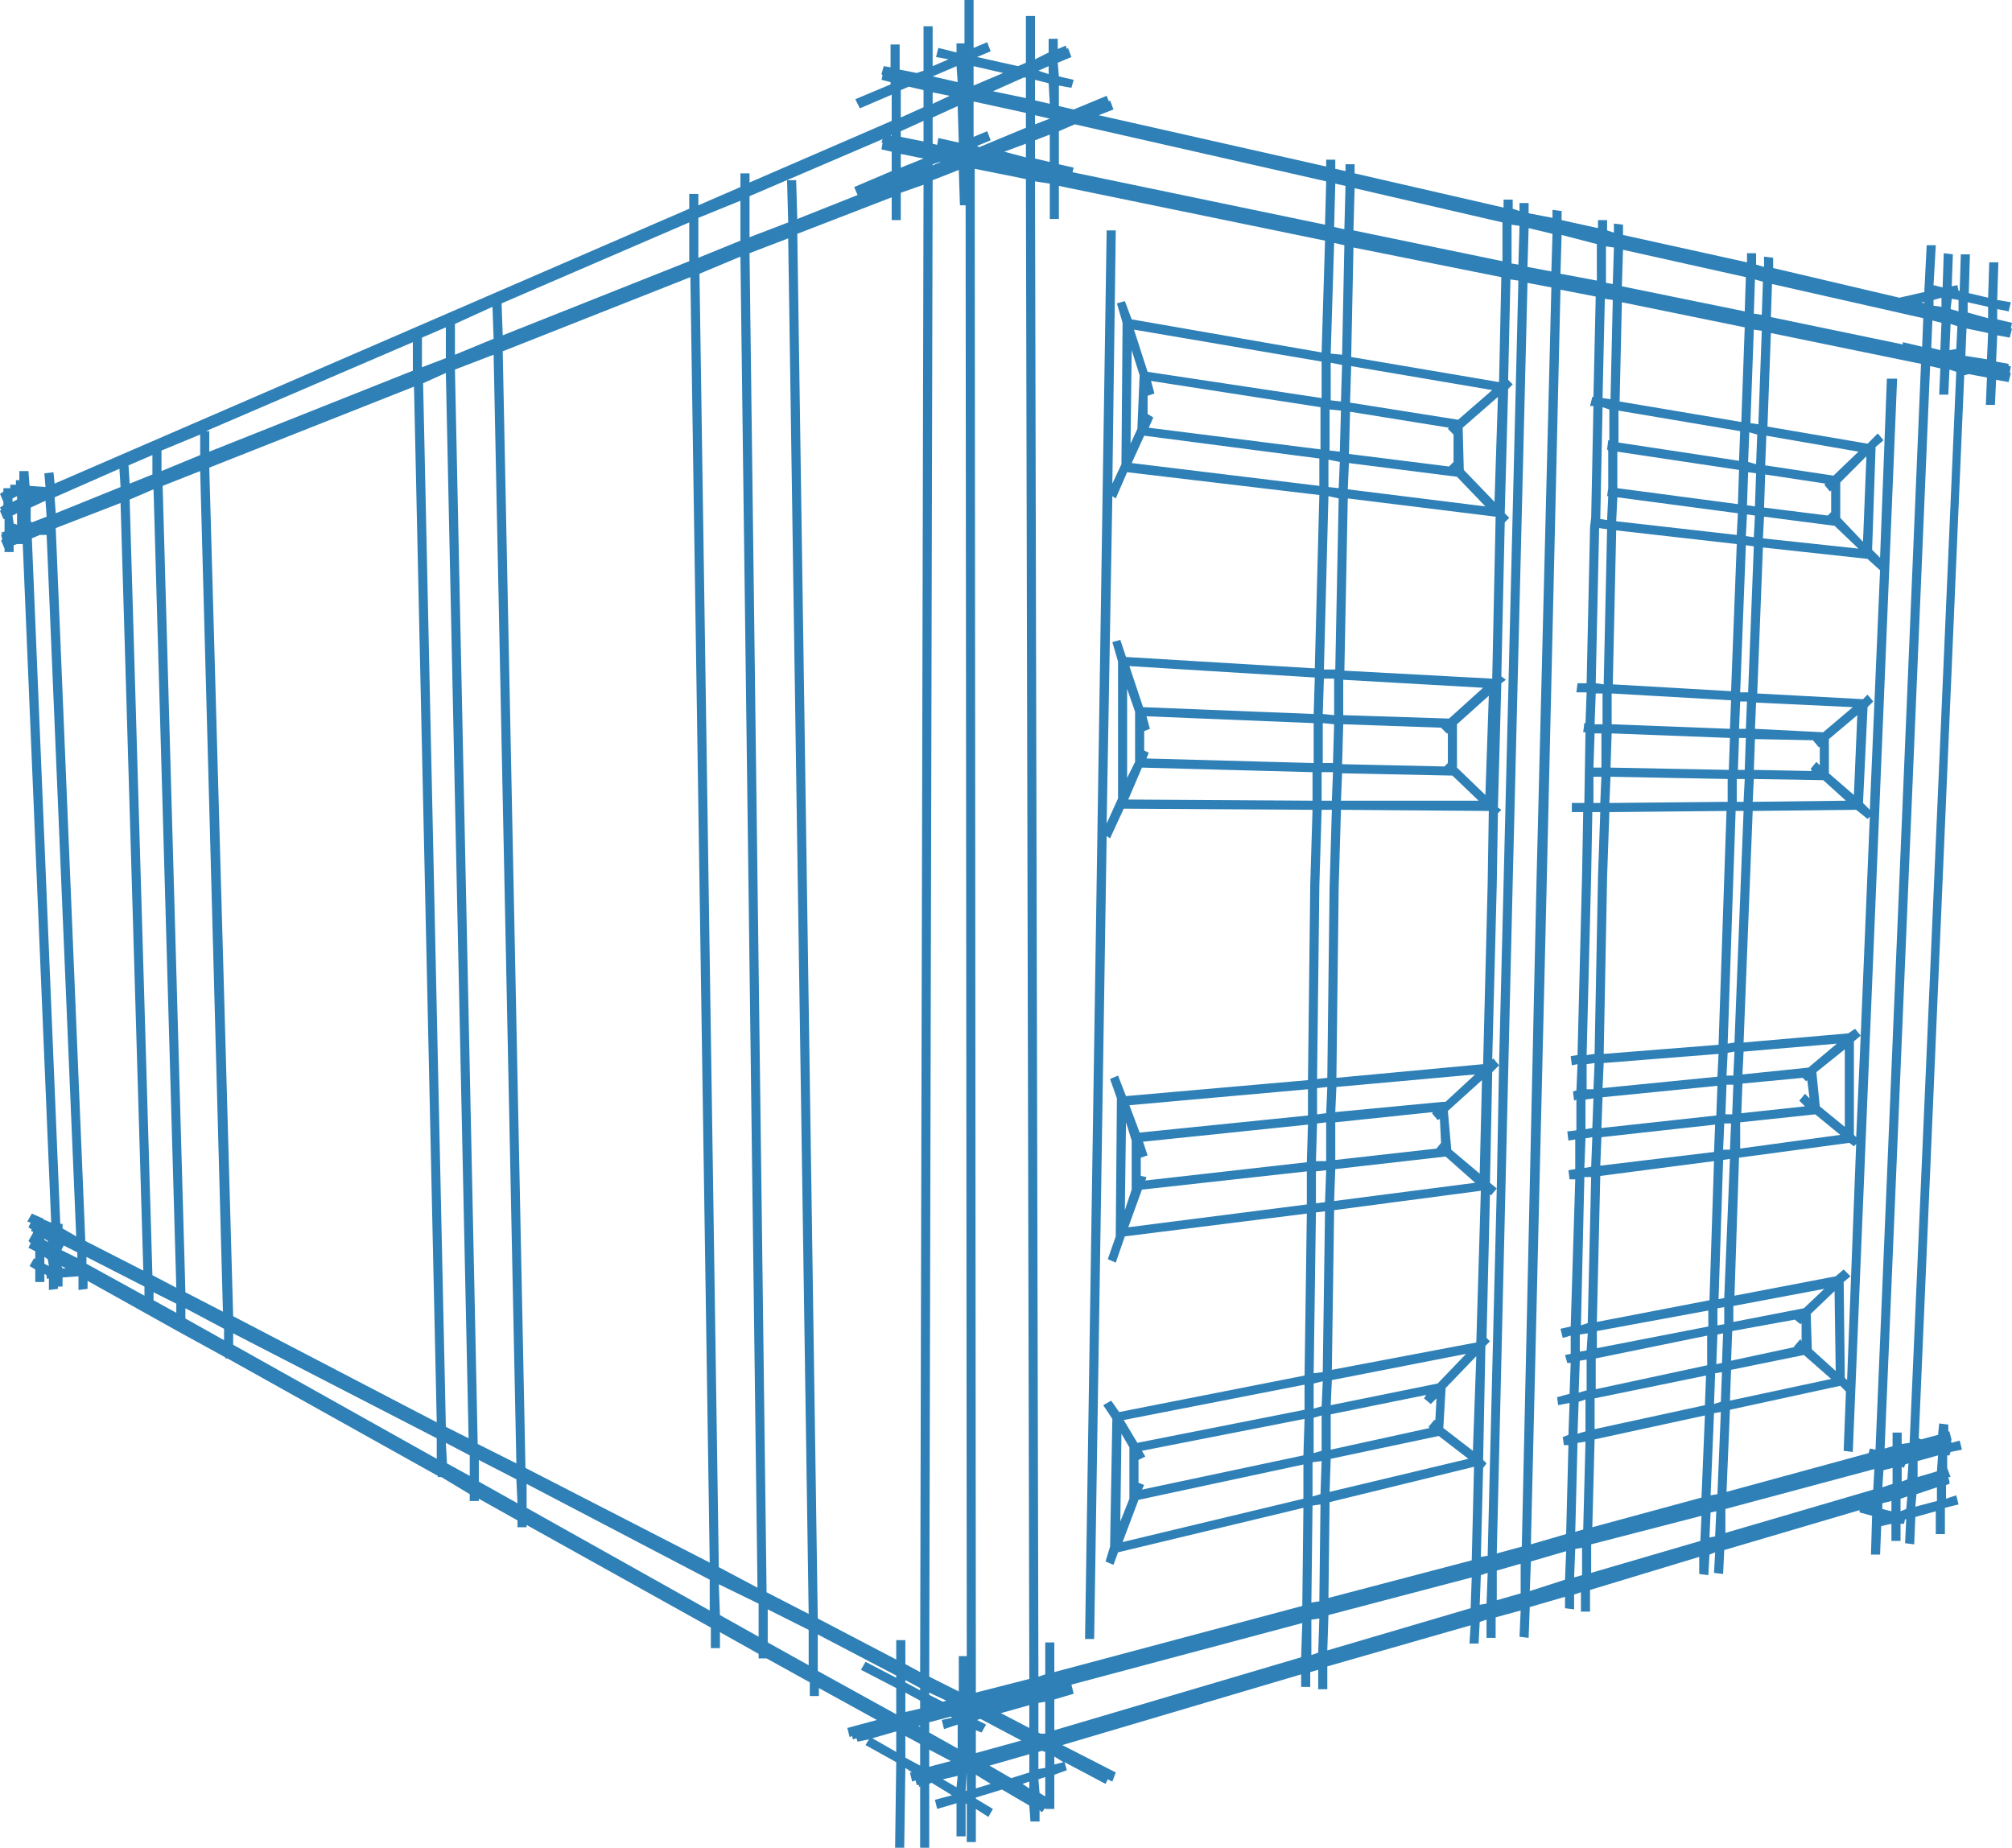 <svg width="208" height="191" viewBox="0 0 208 191" fill="none" xmlns="http://www.w3.org/2000/svg">
<path d="M109.938 182.157L108.997 182.393V181.568L109.938 182.157ZM108.057 182.747L107.351 182.865V181.096L107.704 180.978L108.057 181.096V182.747ZM106.41 183.219L104.529 183.808L102.295 182.511L106.41 181.332V183.219ZM102.413 184.398L100.884 184.869V183.454L102.413 184.398ZM99.944 185.105H99.826L99.944 183.219V185.105ZM98.415 185.577L96.651 186.048L96.886 186.991L98.885 186.402V189.821H99.826V186.402L99.944 186.52V190.41H100.884V186.991L102.177 187.817L102.648 186.991L100.884 185.93V185.812L103.588 184.987L106.41 186.638L106.528 188.288H107.469V187.109L107.704 187.345L108.057 186.873V186.991H108.409H108.997V183.454L110.291 182.983L110.055 182.157L114.288 184.398L114.523 183.926L114.994 184.162L115.347 183.219L109.82 180.389L134.512 173.079V174.376H135.453V172.843L136.276 172.607V174.612H137.217V172.254L152.032 168.009L151.914 169.896H152.855L152.972 167.656L153.678 167.42V169.306H154.618V167.184L157.205 166.477L157.088 169.188L158.028 169.306L158.146 166.123L161.791 165.062V166.241L162.731 166.359V164.826L163.437 164.59V166.594H164.378V164.354L175.665 160.935V162.704L176.606 162.822L176.724 160.699L177.311 160.464L177.194 162.586L178.135 162.704L178.252 160.228L192.244 156.101V156.337L193.538 156.691L193.42 160.699H194.361L194.478 157.752L195.536 157.516V159.285H196.477V157.516H196.83L196.947 157.044H197.065L196.947 159.52L197.888 159.638L198.006 156.809L200.122 156.219V158.577H201.063V155.865L202.474 155.512L202.239 154.569L201.18 154.922V153.507L201.533 153.389V153.154L201.415 152.682H201.651L201.298 151.739V150.442H201.533L201.651 150.088L202.826 149.852L202.591 148.909L201.768 149.145L201.651 148.909H201.768L201.533 147.966H201.415V147.259L200.475 147.141L200.357 148.32L198.594 148.791L198.358 148.673L203.062 38.789L203.532 38.672L205.413 39.025L205.296 41.855H206.236L206.354 39.261L207.647 39.497L207.882 38.554H207.765L207.882 37.846H207.647V37.611L206.354 37.375L206.471 34.663L207.765 34.899L208 33.956H207.882L208 33.366L206.471 33.012V31.951L207.647 32.187L207.882 31.244L206.471 31.008L206.589 27.117H205.648L205.531 30.772L203.532 30.301L203.65 26.292H202.709L202.591 30.065H202.474L202.356 29.475L201.768 29.593L201.886 26.292L200.945 26.174L200.828 29.711L199.887 29.475L200.122 25.349H199.181L198.946 29.947V30.183L196.36 30.772L183.308 27.707V26.646L182.367 26.528V27.589L181.544 27.353V26.174H180.604V27.117L167.787 24.288V23.227L166.847 23.109V24.052L166.141 23.816V22.755H165.201V23.58L161.438 22.755V21.812L160.497 21.694V22.519L158.028 22.047V20.986H157.088V21.812L156.382 21.576V20.633H155.441V21.458L140.038 17.921V16.978H139.098V17.685L138.04 17.449V16.506H137.099V17.214L113.583 11.908L115.111 11.319L114.759 10.375L114.641 10.493L114.406 9.904L110.996 11.319L109.467 10.965V8.843L110.761 9.078L110.996 8.253L109.467 7.899L109.35 6.485L110.761 5.895L110.408 4.952L110.291 5.07L110.173 4.716L109.35 5.07V4.009H108.409V5.423L106.998 6.131V1.651H106.058V6.485L105.235 6.838L101.002 5.895L102.413 5.306L102.06 4.362L100.649 4.952V0H99.708V4.48H98.885V5.423L97.004 4.952L96.769 5.895L98.062 6.131L96.416 6.838V2.712H95.475V7.31L94.77 7.546L93.006 7.192V4.598H92.066V6.956L91.36 6.838L91.125 7.664L91.243 7.781L91.125 8.253L92.066 8.489V8.725L88.421 10.257L88.891 11.201L92.183 9.786V12.498L77.486 18.864V17.921H76.545V19.336L72.195 21.222V20.043H71.254V21.576L5.644 49.99L5.526 48.811L4.586 48.929L4.703 50.344L3.057 50.226L2.94 48.693H1.999V49.636H1.646V50.108H1.058V50.462H0.353V50.815L0 51.051L0.353 51.877V52.23L0 52.466L0.118 52.702L0 52.82L0.353 53.645H0.47V54.942L0.118 55.06L0.235 55.178L0.118 55.296L0.235 55.767L0.118 55.885L0.47 56.711V57.064H1.411V56.357L1.764 56.239H2.352L5.291 126.39L4.468 126.036V125.919H4.35L3.292 125.447L2.822 126.272L3.175 126.39L2.94 126.862L3.292 127.098L3.175 127.215L3.41 127.333V127.451L2.94 128.277L3.175 128.512L2.94 128.984L3.645 129.338V130.163L3.527 130.045L3.057 130.87L3.645 131.224V132.521H4.586V131.696L4.821 131.814V132.167H5.056V133.346L5.997 133.228V132.993H6.467V132.049L8.113 131.931V133.346L9.054 133.228V132.403L18.343 137.591L23.281 140.302V140.42H23.516L45.269 152.564V152.682H45.621L48.561 154.451V155.158H49.501V154.922L53.499 157.162V157.87H54.44V157.634L73.488 168.245V170.367H74.428V168.717L78.426 170.957V171.428H79.249L83.717 173.904V175.319H84.658V174.494L90.655 177.795L87.597 178.62L87.833 179.564L88.068 179.446L88.185 179.799L88.538 179.681L88.656 180.035L89.832 179.799L89.479 180.389L92.653 182.157L92.536 191H93.477L93.594 182.747L94.3 183.219H94.064L94.3 184.162L94.652 184.044L94.77 184.515H95.005V184.751L95.123 184.633V191H96.063V184.398L96.299 184.28L98.415 185.577ZM105.705 184.398L106.41 184.162V184.869L105.705 184.398ZM107.351 183.926L108.057 183.69V185.694L107.469 185.341L107.351 183.926ZM110.761 174.14L108.997 174.612L134.63 167.773L134.512 171.31L108.997 178.856V175.673L110.996 175.083L110.761 174.14ZM98.415 177.559L97.357 177.795L97.592 178.738L99.003 178.267V180.743L96.063 179.092V178.031L98.297 177.441L98.415 177.559ZM101.002 177.795L101.354 177.677L105.587 179.917L100.884 181.214V178.856L101.472 179.092L101.942 178.267L101.002 177.795ZM103.471 177.088L106.41 176.262V178.62L103.471 177.088ZM107.351 176.027L108.057 175.909V179.21H107.586L107.351 179.092V176.027ZM108.057 169.778V173.079L107.351 173.315L106.998 18.746L108.527 18.982V22.637H109.467V19.218L136.981 24.877L136.629 36.431L116.993 33.012L116.287 31.126L115.464 31.362L116.052 33.366L115.934 47.986L114.994 49.99L115.347 23.816H114.406L112.172 169.424H113.112L114.406 86.422L114.759 86.657L116.17 83.592L135.688 83.71L135.453 91.491L135.218 111.652L116.405 113.303L115.582 111.181L114.759 111.535L115.464 113.539V113.775L115.347 127.451V127.805L114.523 130.163L115.347 130.517L116.287 127.805L135.1 125.447L134.865 142.189L115.699 145.962L114.876 144.783L114.053 145.254L114.994 146.669L114.759 159.874L114.288 161.407L115.111 161.76L115.582 160.464L134.747 155.865L134.63 166.005L108.997 172.843V169.778H108.057ZM99.12 171.193V174.848L96.063 173.315L96.416 18.628L99.12 17.567L99.238 21.222H99.826L99.944 171.193H99.12ZM99.003 183.572L98.885 184.751L97.474 183.926L99.003 183.572ZM92.653 169.542V171.546L84.54 167.302L82.424 24.17L92.183 20.397V22.755H93.124V19.925L95.475 19.1L95.123 172.843L93.594 172.018V169.542H92.653ZM92.653 173.197V173.433L89.479 171.782L89.008 172.607L92.653 174.494V177.206L84.54 172.725V168.952L92.653 173.197ZM92.653 178.974V181.096L90.184 179.681L92.653 178.974ZM93.594 181.686V179.446L95.123 180.271V182.511L93.594 181.686ZM93.594 176.97V174.965L95.123 175.791V176.616L93.594 176.97ZM93.594 173.904V173.669L95.123 174.494V174.73L93.594 173.904ZM97.474 175.909L96.063 175.201V174.965L97.827 175.791L97.474 175.909ZM200.24 155.158L198.006 155.748L198.123 154.451L200.24 153.743V155.158ZM197.065 155.983L196.477 156.219V154.922L197.183 154.686L197.065 155.983ZM195.536 156.219L194.596 155.983V155.394L195.536 155.158V156.219ZM193.89 149.852L193.302 149.735L193.185 150.206L178.487 154.215L178.84 145.726L190.245 143.25L190.833 143.839L190.598 149.97L191.539 150.088L196.124 39.143H195.066L194.361 57.654L193.538 56.828L193.89 46.453V46.217L194.713 45.51L194.125 44.803L193.067 45.864L182.72 44.095L183.073 34.427L198.594 37.611L193.89 149.852ZM196.595 151.621L196.83 151.739L196.947 151.385L197.3 151.267L197.183 152.918L196.595 153.154V151.621ZM194.713 151.975L195.654 151.739V153.389L194.596 153.743L194.713 151.975ZM198.241 151.031L200.357 150.442L200.24 152.093L198.241 152.682V151.031ZM195.654 148.084V149.499L194.831 149.735L199.534 37.846L200.592 38.082L200.475 40.794H201.415L201.533 38.2L202.239 38.436L197.418 149.145L196.595 149.263V148.084H195.654ZM91.243 14.738L91.125 15.445L92.183 15.681V17.685L88.303 19.336L88.656 20.161L82.424 22.637L82.306 18.628H81.366L81.483 22.991L77.486 24.523V20.279L91.243 14.384L91.125 14.738H91.243ZM93.124 15.917L95.475 16.388L93.124 17.331V15.917ZM97.121 16.742H97.239L96.416 17.096V16.978L97.121 16.742ZM100.767 17.449L106.058 18.511L106.41 173.551L100.884 174.965L100.767 17.449ZM137.922 25.113L138.98 25.349L138.745 36.667L137.569 36.549L137.922 25.113ZM139.921 25.585L155.206 28.65L154.971 39.497L139.686 36.903L139.921 25.585ZM156.147 28.886L156.97 29.004L155.441 91.255L154.971 110.12L154.383 109.412L154.266 109.53L154.736 91.374L154.854 84.064L155.206 83.71L154.854 83.474L155.206 70.623L155.677 70.269L155.206 69.915L155.559 53.999L156.029 53.527L155.559 53.056L155.912 40.204L156.382 39.733L155.912 39.261L156.147 28.886ZM157.911 29.239L160.38 29.711L158.851 90.784L157.323 159.874L154.736 160.581L156.382 91.255L157.911 29.239ZM161.321 29.947L164.965 30.654L164.73 41.03H164.613L164.378 41.973H164.73L164.495 53.527L164.378 54.47V54.588L164.025 70.623H163.084L162.967 71.566H164.025L163.907 74.749H163.79L163.672 75.693H163.907L163.79 83.002H162.496V83.946H163.672L163.555 90.43L163.084 109.059L162.379 109.177L162.496 110.12L163.084 110.002L162.967 112.714L162.614 112.831L162.731 113.775L162.967 113.657V116.84L162.026 116.958L162.144 117.901L162.849 117.783V120.849L162.144 120.967L162.261 121.91H162.849L162.379 137.119L161.321 137.355L161.556 138.298L162.379 138.062V139.949L161.791 140.067L162.026 140.892H162.379L162.261 144.075L160.968 144.429L161.085 145.254L162.261 145.019L162.144 148.32L161.556 148.556L161.673 149.381H162.144L161.908 158.577L158.263 159.638L159.91 90.784L161.321 29.947ZM165.906 30.89L166.729 31.008L166.494 41.265L165.671 41.148L165.906 30.89ZM167.67 31.244L180.369 33.838L180.016 43.623L167.435 41.501L167.67 31.244ZM181.309 34.074L182.132 34.191L181.78 43.859L180.956 43.741L181.309 34.074ZM196.712 35.606L183.073 32.776L183.19 29.357L198.829 32.894L198.711 35.842L196.712 35.37V35.606ZM182.132 32.541L181.309 32.423L181.427 28.886L182.25 29.122L182.132 32.541ZM180.369 32.187L167.67 29.593L167.787 25.82L180.486 28.65L180.369 32.187ZM166.729 29.357L166.024 29.239V25.467L166.847 25.585L166.729 29.357ZM165.083 29.004L161.321 28.296L161.438 24.288L165.083 25.231V29.004ZM160.38 28.061L157.911 27.589L158.028 23.58L160.497 24.17L160.38 28.061ZM156.97 27.353L156.265 27.235V23.227L157.088 23.344L156.97 27.353ZM155.324 26.999L139.921 23.816L140.038 19.454L155.324 22.991V26.999ZM138.98 23.698L137.922 23.462L138.04 18.982L139.098 19.218L138.98 23.698ZM136.981 23.227L110.878 17.803L110.996 17.331L109.467 16.978V13.559L111.114 12.851L137.099 18.746L136.981 23.227ZM96.886 14.973L96.416 14.856V12.144L99.003 10.965L99.12 14.738L97.004 14.266L96.886 14.973ZM95.475 14.62L93.124 14.148V13.559L95.475 12.498V14.62ZM92.183 14.03H92.066L92.183 13.912V14.03ZM205.531 32.894L203.414 32.305V31.244L205.531 31.715V32.894ZM202.474 32.187L201.651 31.951L201.768 30.89L202.474 31.008V32.187ZM200.71 31.715L199.887 31.598V31.008L200.71 30.772V31.715ZM198.946 31.362L198.594 31.244H198.946V31.362ZM108.527 10.729L106.998 10.375V8.253L108.409 8.607L108.527 10.729ZM106.058 10.139L102.648 9.432L105.822 8.017H106.058V10.139ZM99.003 8.489L96.416 7.899L98.885 6.838L99.003 8.489ZM93.947 8.96L95.475 9.314V11.083L93.124 12.144V9.314L93.947 8.96ZM96.416 9.55L98.18 9.904L96.416 10.729V9.55ZM100.649 10.493L106.058 11.672V13.205L101.237 15.209L101.002 15.091L102.413 14.502L102.06 13.559L100.649 14.148V10.493ZM106.998 11.908L108.527 12.262L106.998 12.851V11.908ZM199.769 33.13L200.71 33.366L200.592 36.196L199.652 35.96L199.769 33.13ZM201.651 33.484L202.356 33.72L202.239 36.078L201.533 36.196L201.651 33.484ZM203.297 33.956L205.531 34.427L205.413 37.139L203.179 36.785L203.297 33.956ZM3.292 55.649L4.115 55.296H4.821L7.878 127.805L6.467 126.98V126.508H6.232L3.292 55.649ZM5.761 54.588L12.463 51.994L14.815 131.342L8.819 128.277L5.761 54.588ZM13.404 51.641L15.873 50.58L18.225 133.11L15.756 131.814L13.404 51.641ZM16.814 50.226L20.694 48.693L23.046 135.586L19.166 133.582L16.814 50.226ZM21.635 48.34L42.799 39.968L45.151 147.023L24.104 136.058L21.635 48.34ZM43.74 39.615L46.092 38.554L48.443 148.673L46.092 147.494L43.74 39.615ZM47.032 38.2L51.03 36.667L53.382 151.267L49.384 149.263L47.032 38.2ZM51.971 36.314L71.371 28.65L73.37 161.525L54.322 151.739L51.971 36.314ZM72.312 28.296L76.545 26.528L78.309 164.119L74.311 161.996L72.312 28.296ZM77.486 26.174L81.483 24.641L83.6 166.83L79.249 164.59L77.486 26.174ZM103.824 15.681L106.058 14.856V16.27L103.824 15.681ZM106.998 14.502L108.527 13.912V16.742L106.998 16.388V14.502ZM76.545 24.877L72.195 26.646V22.519L76.545 20.751V24.877ZM71.254 26.999L51.971 34.663L51.853 31.362L71.254 22.991V26.999ZM51.03 35.017L47.032 36.667V33.484L50.912 31.715L51.03 35.017ZM46.092 37.021L43.622 37.964V34.899L46.092 33.838V37.021ZM42.682 38.318L21.635 46.689V44.567H21.282L42.682 35.37V38.318ZM20.694 47.043L16.696 48.693V46.571L20.694 44.92V47.043ZM15.756 49.047L13.404 49.99L13.287 48.104L15.756 47.043V49.047ZM12.463 50.344L5.761 53.056L5.644 51.405L12.346 48.457L12.463 50.344ZM4.821 53.409L3.292 53.999L3.175 53.881V52.466L4.703 51.759L4.821 53.409ZM103.706 7.546L100.649 8.843V6.838L103.706 7.546ZM1.764 51.641L1.293 51.877V51.523L1.764 51.287V51.641ZM1.293 53.291L1.764 53.056V54.235L1.411 54.117L1.293 53.291ZM107.351 7.31L108.409 6.838V7.664L107.351 7.31ZM152.62 138.77L137.687 141.599L137.922 125.093L153.09 123.089L152.62 138.77ZM136.746 141.835L135.806 141.953L136.041 125.329L136.981 125.211L136.746 141.835ZM116.17 146.787L134.865 143.132V145.726L117.581 149.145L116.17 146.787ZM135.806 143.014L136.746 142.778L136.629 145.372L135.806 145.608V143.014ZM137.687 142.66L151.561 139.949L148.622 143.014L137.569 145.254L137.687 142.66ZM115.817 157.28L115.934 148.202L116.757 149.617V154.569V154.922L115.817 157.28ZM135.688 155.63L136.511 155.512L136.393 165.533L135.57 165.651L135.688 155.63ZM137.452 155.276L152.384 151.621L152.149 161.289L137.334 165.18L137.452 155.276ZM151.796 150.796L137.452 154.215L137.569 150.796L148.739 148.438L151.796 150.796ZM136.511 154.451L135.688 154.686V151.149L136.629 151.031L136.511 154.451ZM134.747 154.922L116.052 159.402L117.698 155.04L134.747 151.385V154.922ZM152.62 140.185L152.267 149.97L149.21 147.612L149.445 143.486L152.62 140.185ZM118.051 149.97L134.865 146.669L134.747 150.442L118.051 153.979L118.286 153.507L117.698 153.272V150.914L118.404 150.56L118.051 149.97ZM135.806 146.551L136.629 146.315V149.97L135.806 150.206V146.551ZM137.569 146.198L147.446 144.193L147.211 144.547L147.916 145.136L148.504 144.547L148.387 146.787H148.269L147.681 147.494L147.799 147.612L137.569 149.852V146.198ZM153.56 139.123L154.031 138.652L153.678 138.298L154.031 123.443L154.148 123.56L154.736 122.853L153.795 160.817L153.09 160.935L153.325 151.739L153.678 151.267L153.325 150.914L153.56 139.123ZM153.325 110.002L138.157 111.417L138.392 91.727L138.627 83.71L153.913 83.828L153.795 91.374L153.325 110.002ZM137.217 111.417L136.158 111.535L136.393 91.609L136.629 83.71H137.687L137.452 91.727L137.217 111.417ZM116.757 114.246L135.218 112.596V115.307L117.816 117.076L116.757 114.246ZM136.158 112.478L137.217 112.36L137.099 115.072L136.158 115.19V112.478ZM138.157 112.36L152.502 111.063L149.445 113.893H149.21L138.04 114.954L138.157 112.36ZM116.287 125.093L116.405 116.015L116.993 117.901V122.617V122.971L116.287 125.093ZM152.502 122.264L137.922 124.15L138.04 120.849L149.445 119.552L152.502 122.264ZM136.981 124.268L136.041 124.386V121.085L137.099 120.967L136.981 124.268ZM135.1 124.504L116.64 126.862L118.051 122.971L135.1 121.085V124.504ZM153.207 111.652L152.972 121.32L150.033 118.844L149.68 114.836L153.207 111.652ZM163.907 117.665L164.613 117.548L164.495 120.613L163.79 120.731L163.907 117.665ZM165.553 117.548L177.311 116.251L177.194 119.08L165.436 120.495L165.553 117.548ZM178.252 116.133H178.958L178.84 118.844H178.135L178.252 116.133ZM179.898 116.015L187.659 115.19L190.245 117.312L179.898 118.727V116.015ZM186.6 114.364L180.016 115.072L180.133 112.006L186.365 111.417L186.718 111.77L186.835 111.652L187.071 113.539L186.6 113.067L186.012 113.775L186.6 114.364ZM179.075 115.19H178.37L178.487 112.124H179.193L179.075 115.19ZM177.429 115.307L165.553 116.604L165.671 113.421L177.547 112.242L177.429 115.307ZM164.613 116.604L163.907 116.722V113.657L164.73 113.539L164.613 116.604ZM188.129 114.364L187.776 110.827L190.716 108.469V116.486L188.129 114.364ZM186.953 110.356L180.133 111.063L180.251 108.705L189.893 107.88L186.953 110.356ZM179.193 111.181H178.487L178.605 108.823L179.31 108.705L179.193 111.181ZM177.547 111.299L165.671 112.478L165.789 109.884L177.664 108.941L177.547 111.299ZM164.73 112.596H164.025V110.002L164.848 109.884L164.73 112.596ZM163.202 144.901L163.907 144.665V147.966L163.084 148.202L163.202 144.901ZM164.848 144.547L176.371 142.189L176.253 145.254L164.848 147.73V144.547ZM177.311 141.953L178.017 141.835L177.899 144.901L177.194 145.136L177.311 141.953ZM178.958 141.599L186.483 140.067L189.305 142.543L178.84 144.783L178.958 141.599ZM185.542 139.241L178.958 140.656L179.075 137.591L185.542 136.412L186.13 136.883L186.248 136.765V138.652L186.13 138.416L185.425 139.241H185.542ZM178.017 140.892L177.429 141.01L177.547 137.944L178.135 137.827L178.017 140.892ZM176.488 141.128L164.965 143.604V140.42L176.488 138.062V141.128ZM164.025 143.722L163.202 143.957L163.319 140.656L164.025 140.538V143.722ZM187.306 139.477L187.188 135.822L189.657 133.464L189.775 141.717L187.306 139.477ZM186.483 135.233L179.193 136.648V134.997L188.599 133.228L186.483 135.233ZM178.252 136.883L177.547 137.001V135.233L178.252 135.115V136.883ZM176.606 137.119L165.083 139.359V137.591L176.606 135.469V137.119ZM164.025 139.595L163.319 139.713V137.944L164.142 137.827L164.025 139.595ZM163.79 121.674H164.495L164.142 136.765L163.437 137.001L163.79 121.674ZM165.436 121.556L177.194 120.023L176.724 134.407L165.083 136.648L165.436 121.556ZM178.135 119.906L178.84 119.788L178.252 134.172L177.664 134.29L178.135 119.906ZM179.781 119.67L191.186 118.137L191.656 118.491L191.891 118.255L190.951 142.66L190.716 142.425L190.598 132.521L191.304 131.931L190.598 131.224L189.775 131.931L179.31 133.936L179.781 119.67ZM191.656 117.312V107.644L192.362 107.054L191.891 117.548L191.656 117.312ZM191.068 106.819L180.251 107.762L181.192 83.828L191.891 83.71L193.067 84.653L193.302 84.417L192.362 107.054L191.774 106.347L191.068 106.819ZM179.31 107.762L178.605 107.88L179.428 83.828H180.251L179.31 107.762ZM177.664 107.998L165.789 108.941L166.141 90.666L166.376 83.946L178.487 83.828L177.664 107.998ZM164.848 108.941L164.025 109.059L164.495 90.43L164.613 83.946H165.436L165.201 90.666L164.848 108.941ZM163.084 149.145L163.907 149.027L163.672 158.106L162.849 158.341L163.084 149.145ZM164.848 148.791L176.253 146.315L175.9 154.804L164.613 157.87L164.848 148.791ZM177.194 146.08L177.899 145.962L177.547 154.451L176.841 154.569L177.194 146.08ZM118.168 118.019L135.218 116.251L135.1 120.141L118.404 122.028L118.521 121.674L117.933 121.556V119.67L118.639 119.434L118.168 118.019ZM136.158 116.133L137.099 116.015V120.023H136.041L136.158 116.133ZM138.04 116.015L148.151 114.954L148.034 115.072L148.622 115.779L148.857 115.661L148.975 118.137L148.504 118.727L138.04 119.906V116.015ZM154.266 110.827L154.971 110.12L154.736 122.853L154.031 122.264L154.266 110.827ZM78.426 165.769V169.188L74.428 166.948L74.311 163.765L78.426 165.769ZM79.367 169.778V166.359L83.6 168.481V172.136L79.367 169.778ZM73.37 163.293V166.477L54.44 155.865V153.389L73.37 163.293ZM18.225 134.761V135.704L15.873 134.407V133.582L18.225 134.761ZM19.166 136.294V135.233L23.163 137.355V138.534L19.166 136.294ZM24.104 139.006V137.827L45.151 148.673V150.796L24.104 139.006ZM14.933 132.993V133.936L8.936 130.635V129.927L14.933 132.993ZM48.561 150.442V152.564L46.209 151.267L46.092 149.145L48.561 150.442ZM49.501 153.154V150.914L53.382 152.918L53.499 155.394L49.501 153.154ZM164.73 83.002V80.291H165.553L165.436 83.002H164.73ZM164.73 79.347L164.848 75.811H165.553V79.347H164.73ZM164.848 74.867L164.965 71.684H165.671V74.867H164.848ZM164.965 70.623L165.318 54.588L166.141 54.706L165.789 70.741L164.965 70.623ZM165.436 53.645L165.671 42.091L166.376 42.327V45.51H166.259L166.141 46.453L166.259 46.571V50.462L166.141 51.287H166.259L166.141 53.763L165.436 53.645ZM161.908 160.346L161.791 163.293L158.146 164.472L158.263 161.407L161.908 160.346ZM162.731 163.057L162.849 160.11L163.555 159.992V162.822L162.731 163.057ZM154.618 53.409L154.266 70.151L138.98 69.326L139.333 51.523L154.618 53.409ZM152.149 163.057L152.032 166.241L137.217 170.603L137.334 166.948L152.149 163.057ZM152.972 165.887L153.09 162.822L153.795 162.586L153.678 165.769L152.972 165.887ZM166.376 83.002L166.494 80.291L178.605 80.526V82.885L166.376 83.002ZM166.494 79.347L166.612 75.811L178.84 76.282L178.722 79.583L166.494 79.347ZM166.612 74.867V71.684L178.958 72.391L178.84 75.339L166.612 74.867ZM166.729 70.741L167.082 54.824L179.546 56.239L178.958 71.448L166.729 70.741ZM167.082 53.881L167.2 51.405L179.663 53.056L179.546 55.296L167.082 53.881ZM167.2 50.462V46.689L179.781 48.575L179.663 52.112L167.2 50.462ZM167.317 45.746V42.444L179.898 44.567L179.781 47.632L167.317 45.746ZM164.495 162.586V159.638L175.9 156.691L175.783 159.285L164.495 162.586ZM154.736 165.415V162.35L157.205 161.643V164.708L154.736 165.415ZM136.629 37.375V41.148L118.639 38.436L117.228 34.074L136.629 37.375ZM136.511 42.091V46.453L118.756 44.213L119.227 43.152L118.639 42.798V40.912L119.344 40.676L118.992 39.379L136.511 42.091ZM136.393 47.396V50.226L116.993 47.868L118.286 45.038L136.393 47.396ZM136.393 51.169L135.923 69.09L116.405 67.911L115.817 66.143L114.994 66.378L115.582 68.383V82.531L114.406 85.125L114.994 51.287L115.347 51.523L116.522 48.811L136.393 51.169ZM135.923 70.033L135.806 73.806L118.168 73.099L116.757 68.854L135.923 70.033ZM135.806 74.749V78.876L118.521 78.404L118.756 77.815L118.286 77.579V75.575L118.874 75.339L118.521 74.042L135.806 74.749ZM135.688 79.819V82.767L116.64 82.649L118.051 79.347L135.688 79.819ZM136.629 82.767V79.819H137.804L137.687 82.767H136.629ZM136.746 78.876V74.749L137.922 74.867L137.804 78.876H136.746ZM136.746 73.806L136.864 70.151H137.922V73.924L136.746 73.806ZM136.864 69.208L137.334 51.287L138.392 51.523L138.04 69.208H136.864ZM137.334 50.344V47.514L138.51 47.75L138.392 50.462L137.334 50.344ZM137.452 46.571V42.327L138.627 42.444L138.51 46.689L137.452 46.571ZM137.569 41.383V37.493L138.745 37.728L138.627 41.501L137.569 41.383ZM135.57 171.075V167.42L136.393 167.302L136.276 170.839L135.57 171.075ZM138.627 82.767L138.745 79.937L150.15 80.173L152.855 82.767H138.627ZM138.745 78.994L138.863 74.867L148.975 75.221L149.562 75.811H149.68V78.876L149.327 79.23L138.745 78.994ZM138.863 73.924V70.269L153.325 71.094L149.798 74.278L138.863 73.924ZM139.333 50.58L139.451 47.868L150.621 49.283L153.56 52.348L139.333 50.58ZM139.451 46.925L139.568 42.562L149.798 44.213L149.68 44.331L150.268 44.92V47.75L149.798 48.222L139.451 46.925ZM139.568 41.619L139.686 37.846L154.266 40.322L150.738 43.388L139.568 41.619ZM181.662 44.92L181.544 47.986L180.721 47.75L180.839 44.685L181.662 44.92ZM181.544 48.929L181.427 52.348L180.604 52.23L180.721 48.811L181.544 48.929ZM181.427 53.291L181.309 55.532L180.486 55.414L180.604 53.173L181.427 53.291ZM181.309 56.475L180.721 71.566H179.898L180.486 56.357L181.309 56.475ZM180.604 72.509L180.486 75.339H179.781L179.898 72.509H180.604ZM180.486 76.282L180.369 79.583H179.663L179.781 76.282H180.486ZM180.369 80.526L180.251 82.885H179.546V80.526H180.369ZM177.429 156.219L177.311 158.813L176.724 158.931L176.841 156.337L177.429 156.219ZM178.37 158.459V155.983L193.773 151.857L193.655 153.979L178.37 158.459ZM181.192 82.885L181.309 80.526L188.482 80.644L190.833 82.767L181.192 82.885ZM181.309 79.583L181.427 76.4L187.423 76.518L188.011 77.225H188.129V79.112L187.776 78.758L187.188 79.465L187.306 79.701L181.309 79.583ZM181.427 75.339L181.544 72.627L191.539 73.099L188.482 75.693L181.427 75.339ZM181.662 71.684L182.25 56.593L193.067 57.772L193.185 57.889L194.361 58.951L193.302 83.71L192.597 83.002L193.067 73.099L193.655 72.509L193.067 71.802L192.597 72.273L181.662 71.684ZM182.25 55.649L182.367 53.409L189.657 54.352L192.127 56.711L182.25 55.649ZM182.367 52.466L182.485 49.047L188.717 49.99L188.599 50.108L189.187 50.815L189.305 50.697V52.938L188.952 53.291L182.367 52.466ZM182.485 48.104L182.603 45.038L192.127 46.689L189.54 49.165L182.485 48.104ZM6.585 128.748L7.995 129.456V130.045L6.349 129.22L6.585 128.748ZM95.123 178.502L94.888 178.385H95.123V178.502ZM4.938 128.394L4.586 128.159V128.041L4.938 128.277V128.394ZM4.586 129.927L4.938 130.163L5.056 130.87L4.586 130.635V129.927ZM6.349 130.87L6.82 131.106H6.467L6.349 130.87ZM96.063 180.86L98.297 182.039L96.063 182.629V180.86ZM116.875 45.864L116.993 36.196L117.816 38.789L117.581 44.331L116.875 45.864ZM154.854 41.03L154.501 51.877L151.326 48.575L151.209 44.213L154.854 41.03ZM116.522 80.409V71.212L117.345 73.57V78.758L116.522 80.409ZM153.913 71.92L153.56 82.177L150.621 79.347V74.867L153.913 71.92ZM190.245 53.527V49.872L192.95 47.16L192.597 56.003L190.245 53.527ZM189.07 79.937V76.4L192.009 73.924L191.656 82.177L189.07 79.937Z" fill="#2E80B6"/>
</svg>
